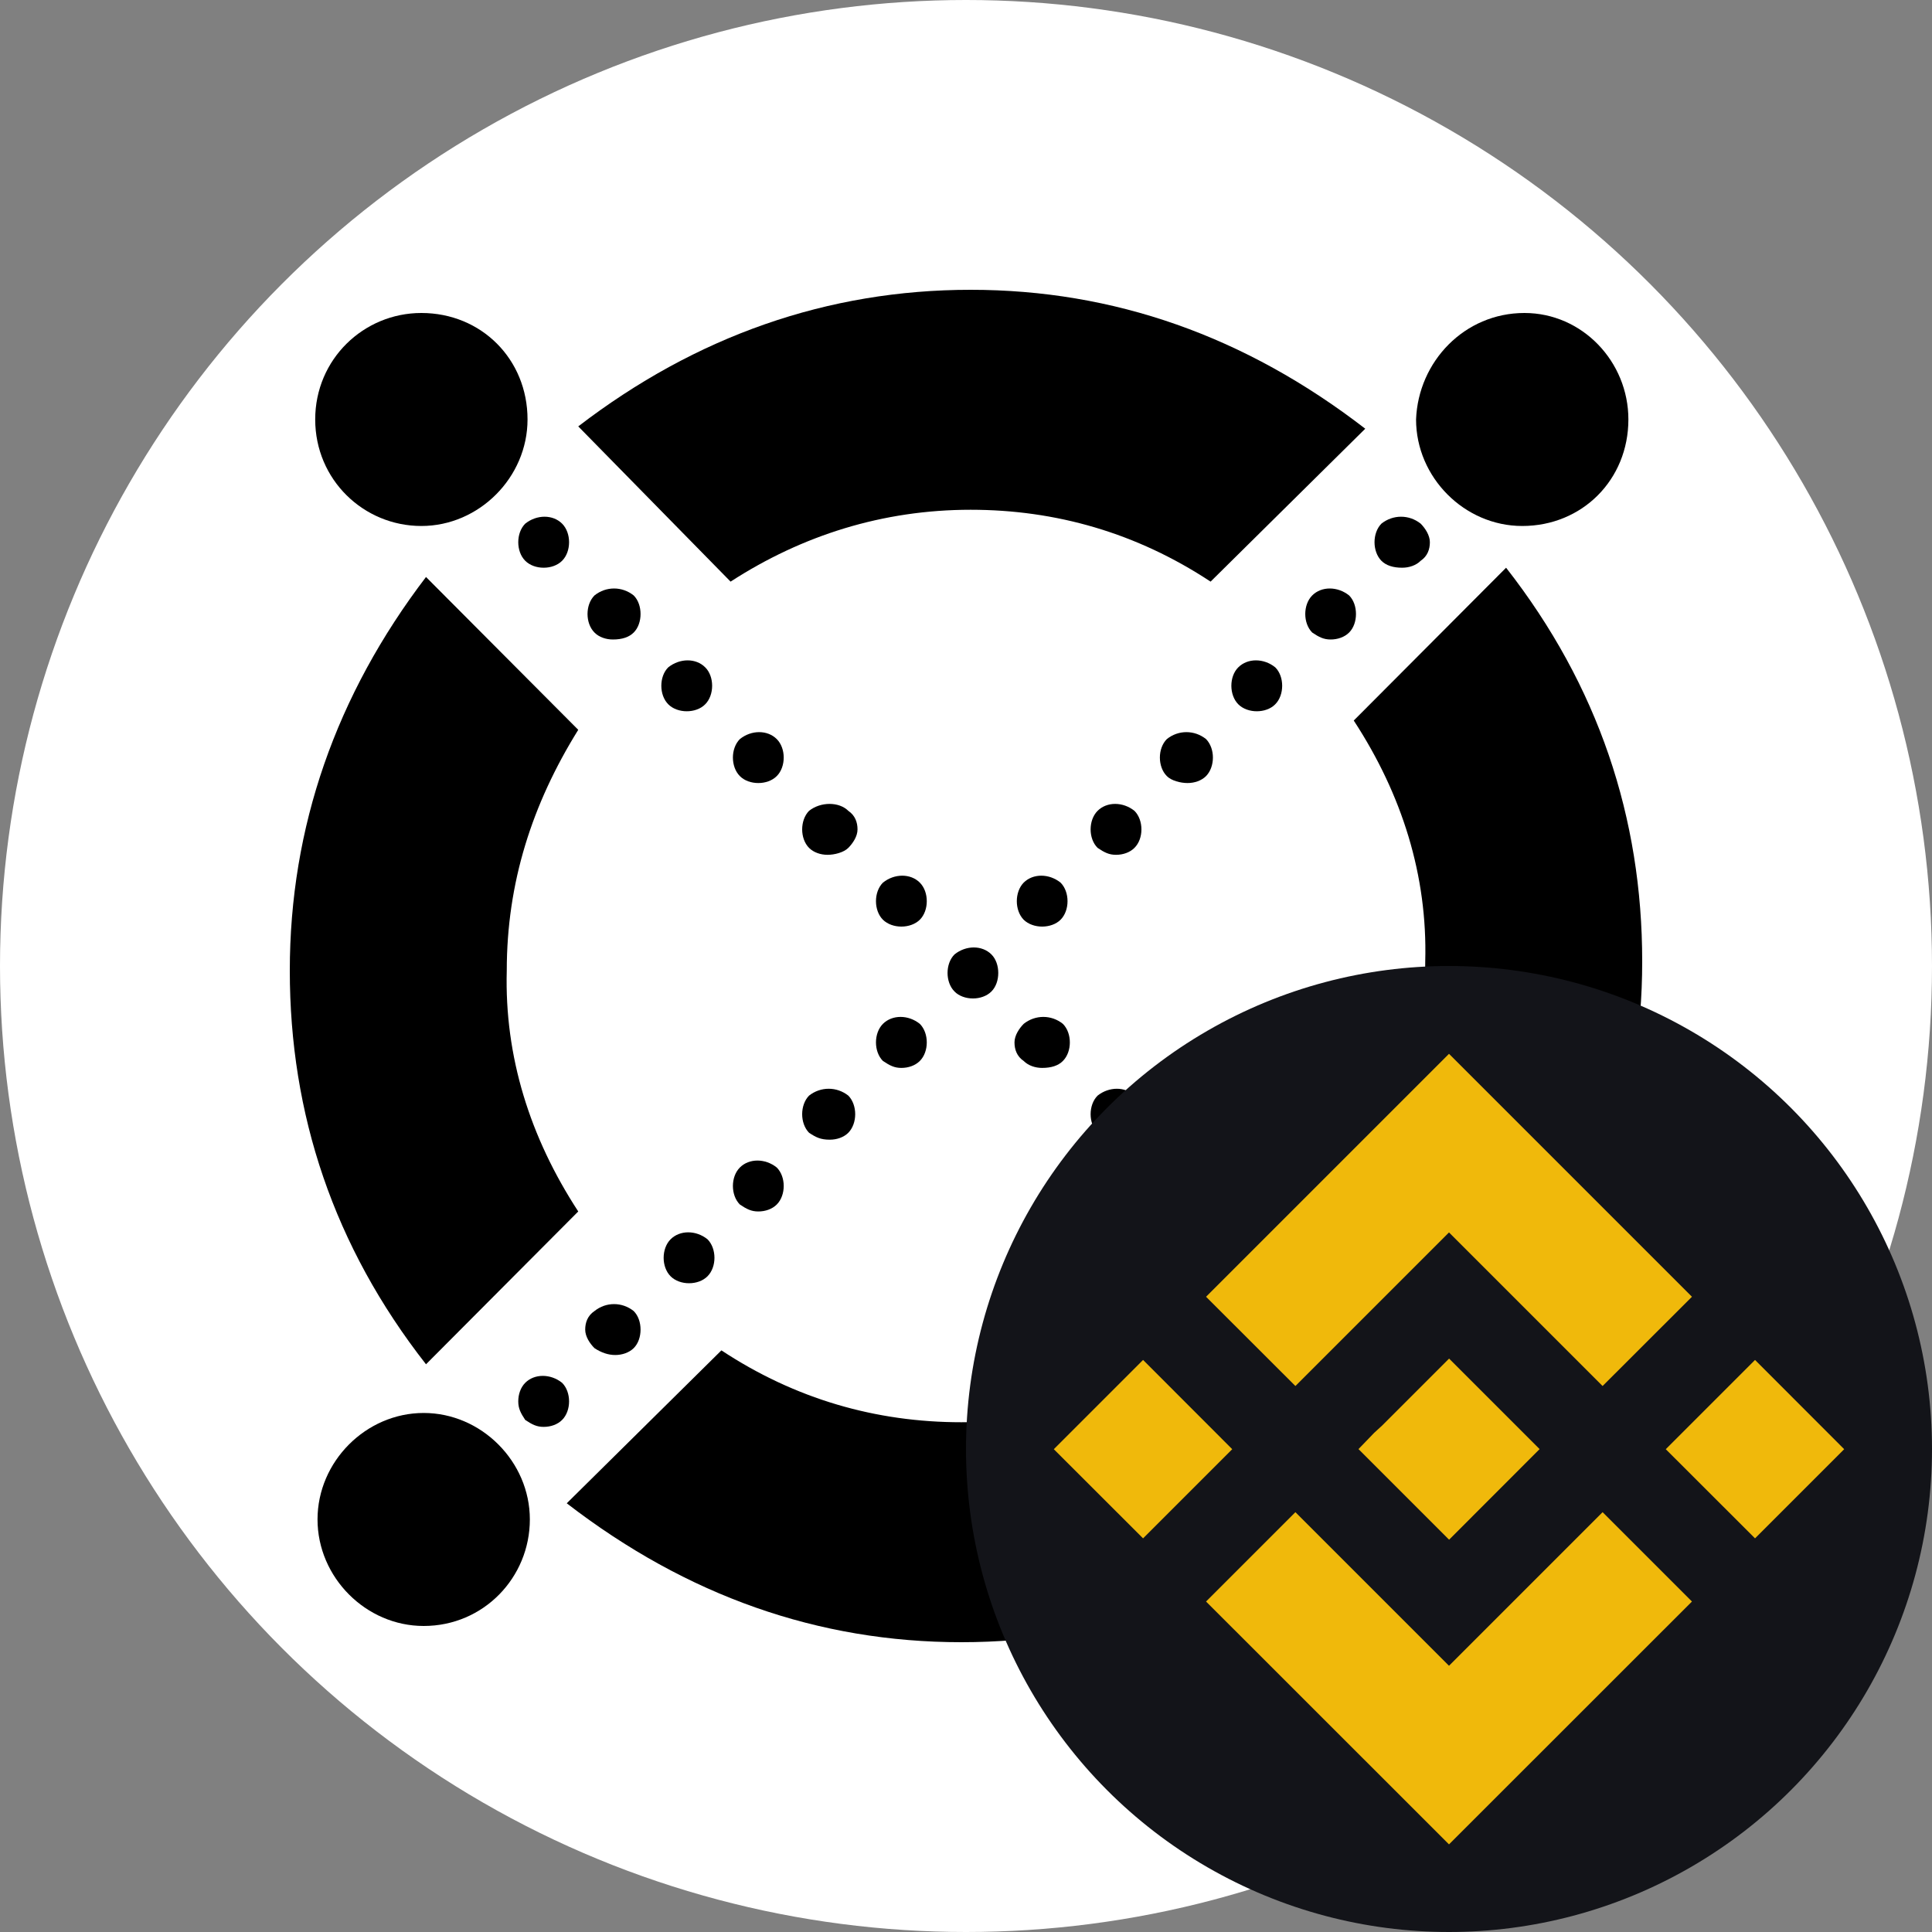<svg width="20" height="20" viewBox="0 0 20 20" fill="none" xmlns="http://www.w3.org/2000/svg">
<rect x="0" y="0" width="20" height="20" fill="#808080" stroke="none"/>
<circle cx="10" cy="10" r="10" fill="white"/>
<path d="M7.563 6.021C8.304 5.541 9.14 5.277 10.048 5.277C10.932 5.277 11.768 5.517 12.532 6.021L14.133 4.438C12.891 3.479 11.529 3 10.048 3C8.567 3 7.205 3.479 5.986 4.414L7.563 6.021Z" fill="black"/>
<path d="M14.3 5.805C14.253 5.757 14.229 5.685 14.229 5.613C14.229 5.541 14.253 5.469 14.3 5.421C14.42 5.325 14.587 5.325 14.707 5.421C14.754 5.469 14.802 5.541 14.802 5.613C14.802 5.685 14.778 5.757 14.707 5.805C14.659 5.853 14.587 5.877 14.515 5.877C14.42 5.877 14.348 5.853 14.3 5.805Z" fill="black"/>
<path d="M13.584 6.548C13.536 6.5 13.512 6.428 13.512 6.356C13.512 6.284 13.536 6.212 13.584 6.164C13.679 6.068 13.846 6.068 13.966 6.164C14.014 6.212 14.037 6.284 14.037 6.356C14.037 6.428 14.014 6.5 13.966 6.548C13.918 6.596 13.846 6.62 13.775 6.62C13.703 6.62 13.655 6.596 13.584 6.548Z" fill="black"/>
<path d="M12.747 7.099C12.747 7.171 12.771 7.243 12.819 7.291C12.867 7.339 12.939 7.363 13.01 7.363C13.082 7.363 13.154 7.339 13.201 7.291C13.249 7.243 13.273 7.171 13.273 7.099C13.273 7.027 13.249 6.955 13.201 6.908C13.082 6.812 12.915 6.812 12.819 6.908C12.771 6.955 12.747 7.027 12.747 7.099Z" fill="black"/>
<path d="M12.079 8.034C12.031 7.986 12.007 7.914 12.007 7.842C12.007 7.771 12.031 7.699 12.079 7.651C12.198 7.555 12.365 7.555 12.485 7.651C12.532 7.699 12.556 7.771 12.556 7.842C12.556 7.914 12.532 7.986 12.485 8.034C12.437 8.082 12.365 8.106 12.293 8.106C12.222 8.106 12.126 8.082 12.079 8.034Z" fill="black"/>
<path d="M11.29 8.586C11.29 8.658 11.314 8.729 11.362 8.777C11.433 8.825 11.481 8.849 11.553 8.849C11.625 8.849 11.696 8.825 11.744 8.777C11.792 8.729 11.816 8.658 11.816 8.586C11.816 8.514 11.792 8.442 11.744 8.394C11.625 8.298 11.457 8.298 11.362 8.394C11.314 8.442 11.29 8.514 11.29 8.586Z" fill="black"/>
<path d="M10.526 9.329C10.526 9.257 10.55 9.185 10.597 9.137C10.693 9.041 10.86 9.041 10.979 9.137C11.027 9.185 11.051 9.257 11.051 9.329C11.051 9.401 11.027 9.473 10.979 9.521C10.932 9.568 10.86 9.592 10.788 9.592C10.717 9.592 10.645 9.568 10.597 9.521C10.55 9.473 10.526 9.401 10.526 9.329Z" fill="black"/>
<path d="M9.068 10.791C9.068 10.863 9.092 10.935 9.14 10.983C9.212 11.031 9.259 11.055 9.331 11.055C9.403 11.055 9.474 11.031 9.522 10.983C9.57 10.935 9.594 10.863 9.594 10.791C9.594 10.719 9.57 10.647 9.522 10.599C9.403 10.503 9.236 10.503 9.14 10.599C9.092 10.647 9.068 10.719 9.068 10.791Z" fill="black"/>
<path d="M8.375 11.726C8.328 11.678 8.304 11.606 8.304 11.534C8.304 11.462 8.328 11.39 8.375 11.342C8.495 11.247 8.662 11.247 8.782 11.342C8.829 11.39 8.853 11.462 8.853 11.534C8.853 11.606 8.829 11.678 8.782 11.726C8.734 11.774 8.662 11.798 8.59 11.798C8.495 11.798 8.447 11.774 8.375 11.726Z" fill="black"/>
<path d="M7.587 12.277C7.587 12.349 7.611 12.421 7.659 12.469C7.73 12.517 7.778 12.541 7.85 12.541C7.922 12.541 7.993 12.517 8.041 12.469C8.089 12.421 8.113 12.349 8.113 12.277C8.113 12.206 8.089 12.134 8.041 12.086C7.922 11.99 7.754 11.99 7.659 12.086C7.611 12.134 7.587 12.206 7.587 12.277Z" fill="black"/>
<path d="M6.942 13.212C6.894 13.164 6.87 13.092 6.87 13.021C6.87 12.949 6.894 12.877 6.942 12.829C7.038 12.733 7.205 12.733 7.324 12.829C7.372 12.877 7.396 12.949 7.396 13.021C7.396 13.092 7.372 13.164 7.324 13.212C7.276 13.26 7.205 13.284 7.133 13.284C7.061 13.284 6.99 13.26 6.942 13.212Z" fill="black"/>
<path d="M6.058 13.764C6.058 13.836 6.106 13.908 6.154 13.956C6.225 14.003 6.297 14.027 6.369 14.027C6.44 14.027 6.512 14.003 6.56 13.956C6.608 13.908 6.631 13.836 6.631 13.764C6.631 13.692 6.608 13.62 6.56 13.572C6.44 13.476 6.273 13.476 6.154 13.572C6.082 13.62 6.058 13.692 6.058 13.764Z" fill="black"/>
<path d="M5.437 14.699C5.389 14.627 5.365 14.579 5.365 14.507C5.365 14.435 5.389 14.363 5.437 14.315C5.532 14.219 5.7 14.219 5.819 14.315C5.867 14.363 5.891 14.435 5.891 14.507C5.891 14.579 5.867 14.651 5.819 14.699C5.771 14.747 5.7 14.771 5.628 14.771C5.556 14.771 5.509 14.747 5.437 14.699Z" fill="black"/>
<path d="M5.891 5.613C5.891 5.685 5.867 5.757 5.819 5.805C5.771 5.853 5.7 5.877 5.628 5.877C5.556 5.877 5.485 5.853 5.437 5.805C5.389 5.757 5.365 5.685 5.365 5.613C5.365 5.541 5.389 5.469 5.437 5.421C5.556 5.325 5.724 5.325 5.819 5.421C5.867 5.469 5.891 5.541 5.891 5.613Z" fill="black"/>
<path d="M6.56 6.548C6.608 6.5 6.631 6.428 6.631 6.356C6.631 6.284 6.608 6.212 6.56 6.164C6.44 6.068 6.273 6.068 6.154 6.164C6.106 6.212 6.082 6.284 6.082 6.356C6.082 6.428 6.106 6.5 6.154 6.548C6.201 6.596 6.273 6.62 6.345 6.62C6.44 6.62 6.512 6.596 6.56 6.548Z" fill="black"/>
<path d="M7.372 7.099C7.372 7.171 7.348 7.243 7.3 7.291C7.253 7.339 7.181 7.363 7.109 7.363C7.038 7.363 6.966 7.339 6.918 7.291C6.87 7.243 6.846 7.171 6.846 7.099C6.846 7.027 6.87 6.955 6.918 6.908C7.038 6.812 7.205 6.812 7.3 6.908C7.348 6.955 7.372 7.027 7.372 7.099Z" fill="black"/>
<path d="M8.041 8.034C8.089 7.986 8.113 7.914 8.113 7.842C8.113 7.771 8.089 7.699 8.041 7.651C7.945 7.555 7.778 7.555 7.659 7.651C7.611 7.699 7.587 7.771 7.587 7.842C7.587 7.914 7.611 7.986 7.659 8.034C7.706 8.082 7.778 8.106 7.85 8.106C7.922 8.106 7.993 8.082 8.041 8.034Z" fill="black"/>
<path d="M8.877 8.586C8.877 8.658 8.829 8.729 8.782 8.777C8.734 8.825 8.638 8.849 8.567 8.849C8.495 8.849 8.423 8.825 8.375 8.777C8.328 8.729 8.304 8.658 8.304 8.586C8.304 8.514 8.328 8.442 8.375 8.394C8.495 8.298 8.686 8.298 8.782 8.394C8.853 8.442 8.877 8.514 8.877 8.586Z" fill="black"/>
<path d="M9.594 9.329C9.594 9.257 9.57 9.185 9.522 9.137C9.427 9.041 9.259 9.041 9.14 9.137C9.092 9.185 9.068 9.257 9.068 9.329C9.068 9.401 9.092 9.473 9.14 9.521C9.188 9.568 9.259 9.592 9.331 9.592C9.403 9.592 9.474 9.568 9.522 9.521C9.57 9.473 9.594 9.401 9.594 9.329Z" fill="black"/>
<path d="M10.334 10.072C10.334 10.144 10.311 10.216 10.263 10.264C10.215 10.312 10.143 10.336 10.072 10.336C10 10.336 9.928 10.312 9.881 10.264C9.833 10.216 9.809 10.144 9.809 10.072C9.809 10 9.833 9.928 9.881 9.88C10 9.784 10.167 9.784 10.263 9.88C10.311 9.928 10.334 10 10.334 10.072Z" fill="black"/>
<path d="M11.003 10.983C11.051 10.935 11.075 10.863 11.075 10.791C11.075 10.719 11.051 10.647 11.003 10.599C10.884 10.503 10.717 10.503 10.597 10.599C10.55 10.647 10.502 10.719 10.502 10.791C10.502 10.863 10.526 10.935 10.597 10.983C10.645 11.031 10.717 11.055 10.788 11.055C10.884 11.055 10.956 11.031 11.003 10.983Z" fill="black"/>
<path d="M11.816 11.534C11.816 11.606 11.792 11.678 11.744 11.726C11.696 11.774 11.625 11.798 11.553 11.798C11.481 11.798 11.409 11.774 11.362 11.726C11.314 11.678 11.29 11.606 11.29 11.534C11.29 11.462 11.314 11.39 11.362 11.342C11.481 11.247 11.648 11.247 11.744 11.342C11.792 11.39 11.816 11.462 11.816 11.534Z" fill="black"/>
<path d="M12.485 12.469C12.532 12.421 12.556 12.349 12.556 12.277C12.556 12.206 12.532 12.134 12.485 12.086C12.389 11.99 12.222 11.99 12.102 12.086C12.055 12.134 12.031 12.206 12.031 12.277C12.031 12.349 12.055 12.421 12.102 12.469C12.15 12.517 12.222 12.541 12.293 12.541C12.365 12.541 12.437 12.517 12.485 12.469Z" fill="black"/>
<path d="M13.249 13.021C13.249 13.092 13.225 13.164 13.178 13.212C13.13 13.26 13.082 13.284 12.986 13.284C12.915 13.284 12.843 13.26 12.795 13.212C12.747 13.164 12.723 13.092 12.723 13.021C12.723 12.949 12.747 12.877 12.795 12.829C12.915 12.733 13.082 12.733 13.178 12.829C13.225 12.877 13.249 12.949 13.249 13.021Z" fill="black"/>
<path d="M13.966 13.956C14.014 13.908 14.037 13.836 14.037 13.764C14.037 13.692 14.014 13.62 13.966 13.572C13.87 13.476 13.703 13.476 13.584 13.572C13.536 13.62 13.512 13.692 13.512 13.764C13.512 13.836 13.536 13.908 13.584 13.956C13.631 14.003 13.703 14.027 13.775 14.027C13.846 14.027 13.918 14.003 13.966 13.956Z" fill="black"/>
<path d="M14.778 14.507C14.778 14.579 14.754 14.651 14.707 14.699C14.659 14.747 14.587 14.771 14.515 14.771C14.444 14.771 14.372 14.747 14.324 14.699C14.253 14.651 14.229 14.579 14.229 14.507C14.229 14.435 14.253 14.363 14.3 14.315C14.42 14.219 14.587 14.219 14.707 14.315C14.754 14.363 14.778 14.435 14.778 14.507Z" fill="black"/>
<path d="M5.246 10.048C5.222 10.935 5.485 11.774 5.986 12.541L4.41 14.123C3.454 12.901 3 11.534 3 10.048C3 8.562 3.478 7.195 4.41 5.973L5.986 7.555C5.509 8.322 5.246 9.137 5.246 10.048Z" fill="black"/>
<path d="M15.758 14.627C16.379 14.627 16.857 15.13 16.857 15.729C16.857 16.353 16.355 16.832 15.758 16.832C15.136 16.832 14.659 16.329 14.659 15.729C14.635 15.13 15.136 14.627 15.758 14.627Z" fill="black"/>
<path d="M5.485 15.729C5.485 15.13 4.983 14.627 4.386 14.627C3.788 14.627 3.287 15.13 3.287 15.729C3.287 16.329 3.788 16.832 4.386 16.832C5.007 16.832 5.485 16.329 5.485 15.729Z" fill="black"/>
<path d="M15.781 3.24C16.379 3.24 16.857 3.743 16.857 4.342C16.857 4.966 16.379 5.445 15.758 5.445C15.16 5.445 14.659 4.942 14.659 4.342C14.682 3.743 15.16 3.24 15.781 3.24Z" fill="black"/>
<path d="M5.461 4.342C5.461 3.719 4.983 3.24 4.362 3.24C3.764 3.24 3.263 3.719 3.263 4.342C3.263 4.966 3.764 5.445 4.362 5.445C4.959 5.445 5.461 4.942 5.461 4.342Z" fill="black"/>
<path d="M12.437 13.979C11.696 14.459 10.86 14.723 9.952 14.723C9.068 14.723 8.232 14.483 7.468 13.979L5.867 15.562C7.109 16.52 8.471 17 9.952 17C11.433 17 12.795 16.52 14.014 15.586L12.437 13.979Z" fill="black"/>
<path d="M14.754 9.952C14.778 9.065 14.515 8.226 14.014 7.459L15.591 5.877C16.546 7.099 17 8.466 17 9.952C17 11.438 16.522 12.805 15.591 14.027L14.014 12.445C14.492 11.678 14.754 10.863 14.754 9.952Z" fill="black"/>
<circle cx="15" cy="15" r="5" fill="#131419"/>
<path fill-rule="evenodd" clip-rule="evenodd" d="M13.41 14.348L15 12.758L16.59 14.348L17.515 13.424L15 10.909L12.485 13.424L13.41 14.348ZM11.833 14.078L10.909 15.002L11.833 15.925L12.756 15.002L11.833 14.078ZM15 17.244L13.41 15.654L12.485 16.579L15 19.093L17.515 16.579L16.59 15.654L15 17.244ZM18.168 14.078L17.244 15.002L18.168 15.925L19.091 15.002L18.168 14.078ZM15.001 14.064L15.938 15.001L15.001 15.939L14.063 15.001L14.225 14.833L14.309 14.756L15.001 14.064Z" fill="#F0B90B"/>
</svg>
